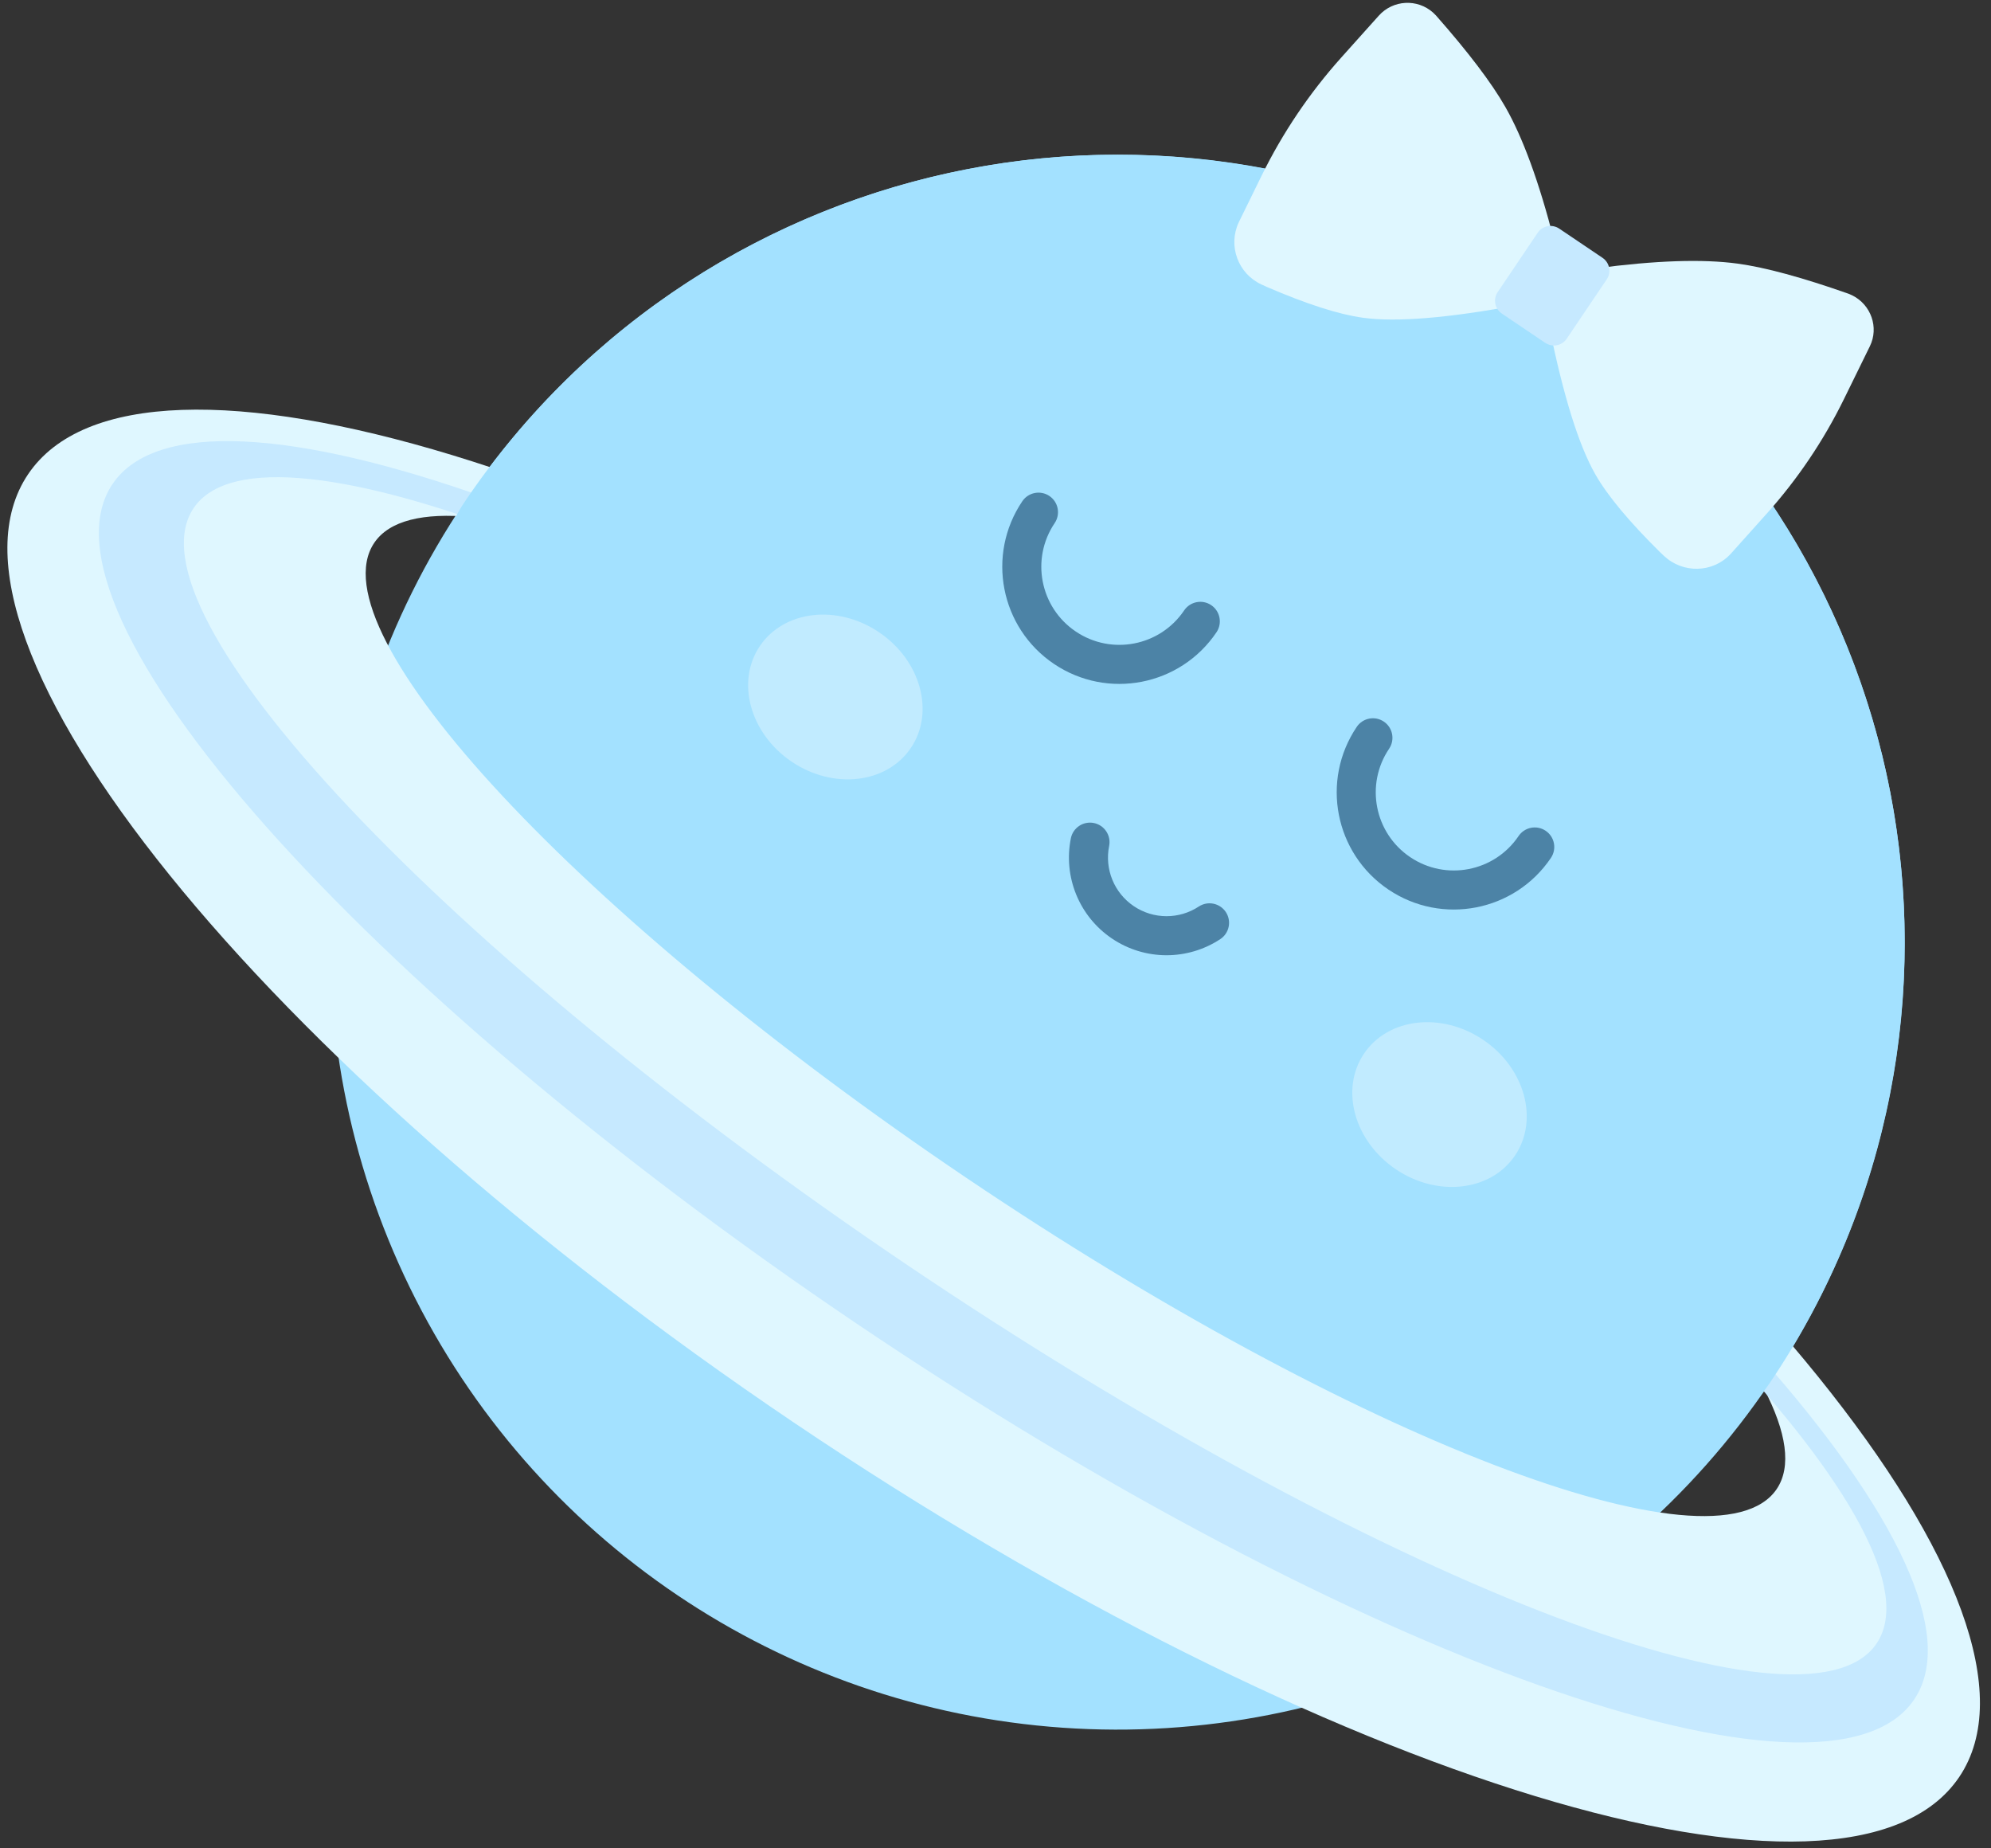 
<svg width="153px" height="142px" viewBox="0 0 153 142" version="1.1" xmlns="http://www.w3.org/2000/svg" xmlns:xlink="http://www.w3.org/1999/xlink">
    <rect x="0" y="0" width="153" height="142" fill="#333333" stroke="none"/>
    <g id="Page-1" stroke="none" stroke-width="1" fill="none" fill-rule="evenodd">
        <g id="SleepBook-Intro" transform="translate(-90, -282)">
            <g id="planet-2" transform="translate(179.5, 349) rotate(34) translate(-179.5, -349) translate(90, 282)">
                <circle id="Oval-5" fill="#A3E1FF" cx="89.5" cy="73.5" r="60.5"></circle>
                <g id="Group-26" transform="translate(0, 63)">
                    <path d="M89.5,55 C40.071,55 0,42.688 0,27.5 C0,12.312 40.071,0 89.5,0 C138.929,0 179,12.312 179,27.5 C179,42.688 138.929,55 89.5,55 Z M90,32 C125.899,32 155,25.284 155,17 C155,8.716 125.899,2 90,2 C54.101,2 25,8.716 25,17 C25,25.284 54.101,32 90,32 Z" id="Combined-Shape" fill="#DFF7FF"></path>
                    <path d="M89.3,46 C43.184,46 5.8,36.374 5.8,24.5 C5.8,12.626 43.184,3 89.3,3 C135.416,3 172.8,12.626 172.8,24.5 C172.8,36.374 135.416,46 89.3,46 Z M90,40.091 C133.078,40.091 168,32.235 168,22.545 C168,12.855 133.078,5 90,5 C46.922,5 12,12.855 12,22.545 C12,32.235 46.922,40.091 90,40.091 Z" id="Combined-Shape" fill="#C6E9FF"></path>
                </g>
                <path d="M150,73.5 C150,40.087 122.913,13 89.5,13 C56.087,13 29,40.087 29,73.5 C29,89.791 60.021,89.994 89.5,90.399 C120.483,90.825 150,90.622 150,73.5 Z" id="Oval-5" fill="#A3E1FF"></path>
                <g id="Group-41" transform="translate(54, 49)">
                    <path d="M10.5,0.5 C10.5,-0.328 11.172,-1 12,-1 C12.828,-1 13.5,-0.328 13.5,0.5 C13.5,3.814 16.186,6.5 19.5,6.5 C22.814,6.5 25.5,3.814 25.5,0.5 C25.5,-0.328 26.172,-1 27,-1 C27.828,-1 28.5,-0.328 28.5,0.5 C28.5,5.471 24.471,9.5 19.5,9.5 C14.529,9.5 10.5,5.471 10.5,0.5 Z" id="Oval-6" fill="#4C83A6" fill-rule="nonzero"></path>
                    <path d="M41.5,0.5 C41.5,-0.328 42.172,-1 43,-1 C43.828,-1 44.5,-0.328 44.5,0.5 C44.5,3.814 47.186,6.5 50.5,6.5 C53.814,6.5 56.5,3.814 56.5,0.5 C56.5,-0.328 57.172,-1 58,-1 C58.828,-1 59.5,-0.328 59.5,0.5 C59.5,5.471 55.471,9.5 50.5,9.5 C45.529,9.5 41.5,5.471 41.5,0.5 Z" id="Oval-6-Copy" fill="#4C83A6" fill-rule="nonzero"></path>
                    <path d="M28.074,19.882 C27.756,19.117 28.117,18.239 28.882,17.92 C29.647,17.602 30.525,17.964 30.843,18.728 C31.537,20.393 33.166,21.5 35,21.5 C36.834,21.5 38.462,20.394 39.156,18.73 C39.475,17.965 40.353,17.604 41.118,17.922 C41.882,18.241 42.244,19.119 41.925,19.884 C40.769,22.656 38.055,24.5 35,24.5 C31.944,24.5 29.229,22.655 28.074,19.882 Z" id="Oval-6-Copy-2" fill="#4C83A6" fill-rule="nonzero"></path>
                    <ellipse id="Oval-7" fill="#FFFFFF" opacity="0.322" cx="7" cy="21" rx="7" ry="6"></ellipse>
                    <ellipse id="Oval-7-Copy" fill="#FFFFFF" opacity="0.322" cx="63" cy="21" rx="7" ry="6"></ellipse>
                </g>
                <g id="Group-27" transform="translate(65, 0)">
                    <path d="M22.591,15.761 C18.724,19.563 15.634,22.033 13.322,23.171 C11.642,23.999 9.152,24.723 5.853,25.344 L5.417,25.415 C3.463,25.731 1.624,24.403 1.308,22.449 C1.303,22.422 1.299,22.395 1.296,22.368 L0.758,18.48 C0.255,14.844 0.255,11.156 0.758,7.52 L1.13,4.826 L1.349,3.249 C1.572,1.631 3.066,0.5 4.684,0.724 C4.785,0.738 4.885,0.757 4.983,0.781 C8.628,1.732 11.407,2.679 13.322,3.622 C15.761,4.823 18.71,6.959 22.169,10.031 L22.591,15.761 Z" id="Triangle-3" fill="#DFF7FF"></path>
                    <path d="M25.6,15.761 L26.022,10.031 C29.481,6.959 32.43,4.823 34.869,3.622 C36.784,2.679 39.564,1.732 43.208,0.781 C43.311,0.756 43.416,0.736 43.522,0.722 C45.133,0.506 46.617,1.617 46.837,3.204 L47.456,7.683 C47.944,11.212 47.944,14.788 47.456,18.317 L46.896,22.368 C46.891,22.401 46.886,22.433 46.881,22.465 C46.557,24.408 44.695,25.725 42.721,25.406 L42.338,25.344 C39.04,24.723 36.55,23.999 34.869,23.171 C32.557,22.033 29.468,19.563 25.6,15.761 Z" id="Triangle-3-Copy" fill="#DFF7FF"></path>
                    <path d="M22,9.061 L26,9.061 C26.663,9.061 27.2,9.59 27.2,10.242 L27.2,15.758 C27.2,16.41 26.663,16.939 26,16.939 L22,16.939 C21.337,16.939 20.8,16.41 20.8,15.758 L20.8,10.242 C20.8,9.59 21.337,9.061 22,9.061 Z" id="Rectangle-9" fill="#C6E9FF"></path>
                </g>
            </g>
        </g>
    </g>
</svg>